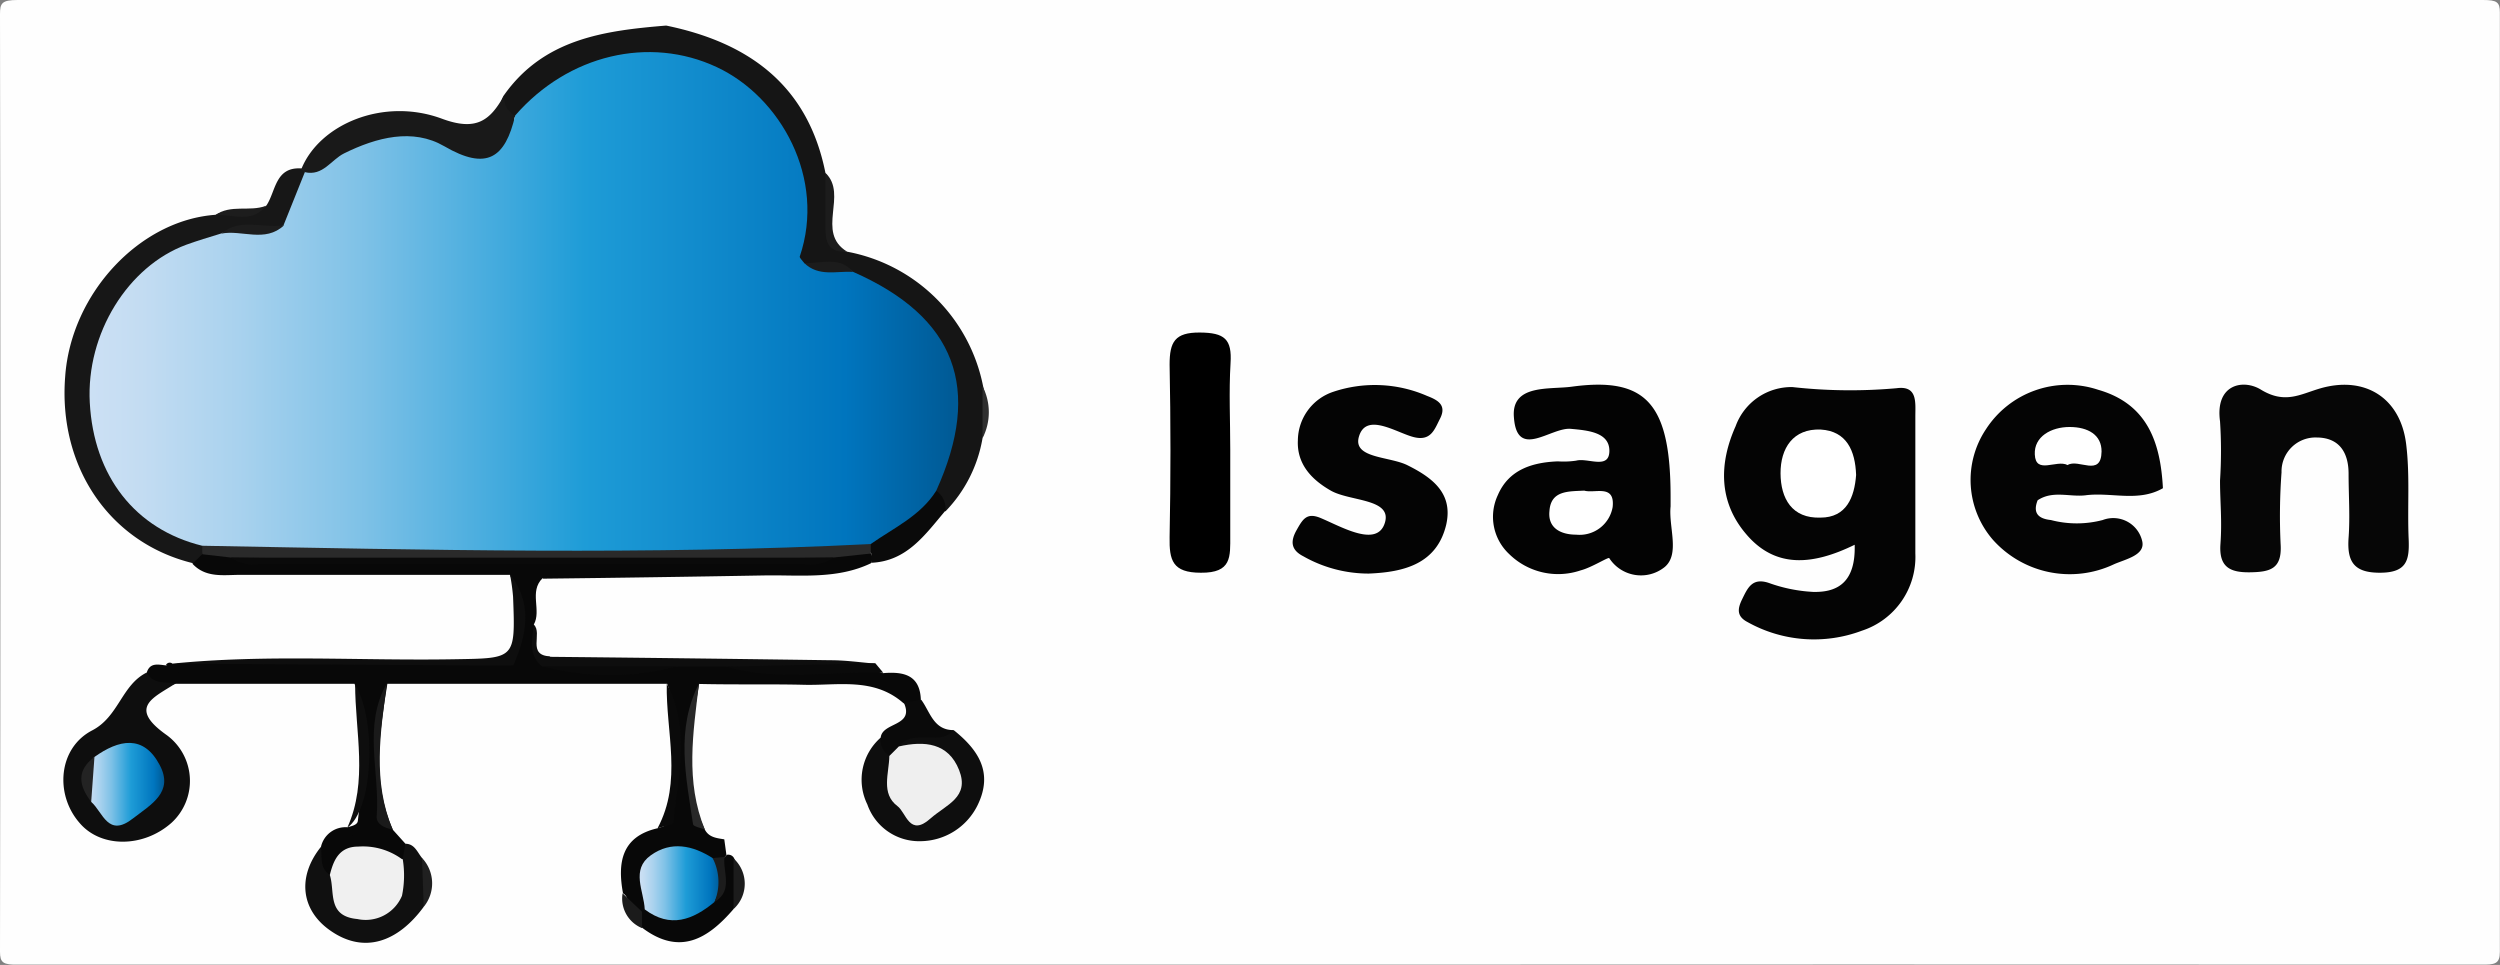 <svg xmlns="http://www.w3.org/2000/svg" xmlns:xlink="http://www.w3.org/1999/xlink" viewBox="0 0 176 67.93"><rect x="0" y="0" width="176" height="67.93" fill="#808080" stroke="none"/><defs><style>.cls-1{fill:#fefefe;}.cls-2{fill:#040404;}.cls-3{fill:#060606;}.cls-4{fill:#030303;}.cls-5{fill:#080808;}.cls-6{fill:#151515;}.cls-7{fill:#171717;}.cls-8{fill:#0e0e0e;}.cls-9{fill:#191919;}.cls-10{fill:#101010;}.cls-11{fill:#1a1a1a;}.cls-12{fill:#0a0a0a;}.cls-13{fill:#1c1c1c;}.cls-14{fill:#1d1d1d;}.cls-15{fill:#202020;}.cls-16{fill:#1b1b1b;}.cls-17{fill:#282828;}.cls-18{fill:#2f2f2f;}.cls-19{fill:#fff;}.cls-20{fill:#2a2a2a;}.cls-21{fill:url(#Cielo);}.cls-22{fill:#f0f0f0;}.cls-23{fill:url(#Cielo-2);}.cls-24{fill:url(#Cielo-3);}.cls-25{fill:#232323;}.cls-26{fill:#efefef;}</style><linearGradient id="Cielo" x1="45.03" y1="62.18" x2="50.76" y2="62.18" gradientUnits="userSpaceOnUse"><stop offset="0" stop-color="#cce0f4"/><stop offset="0.06" stop-color="#c3dcf2"/><stop offset="0.17" stop-color="#a9d2ee"/><stop offset="0.31" stop-color="#80c2e7"/><stop offset="0.46" stop-color="#47acde"/><stop offset="0.57" stop-color="#1e9cd7"/><stop offset="0.87" stop-color="#0075be"/><stop offset="0.99" stop-color="#005b97"/></linearGradient><linearGradient id="Cielo-2" x1="6.3" y1="21.22" x2="67.46" y2="21.22" xlink:href="#Cielo"/><linearGradient id="Cielo-3" x1="6.11" y1="55.2" x2="11.56" y2="55.2" xlink:href="#Cielo"/></defs><title>Recurso 8</title><g id="Capa_2" data-name="Capa 2"><g id="Capa_1-2" data-name="Capa 1"><path class="cls-1" d="M87.82,67.91q-43.27,0-86.53,0C.22,67.93,0,67.78,0,67Q.06,34,0,1C0,.23.12,0,1.25,0Q88,0,174.79,0c1,0,1.2.15,1.2.88q0,33.06,0,66.13c0,.86-.36.91-1.33.9Q131.25,67.89,87.82,67.91Z"/><path class="cls-1" d="M46.92,1.8C54.48,1.39,60.48,6.63,60.66,14A3,3,0,0,0,63,17.21c4.43,1.63,8.87,7.87,8.64,12-.25,4.41-3,7.35-6.15,10-3.78,3.27-8.28,4.07-13.18,3.78-4.15-.25-8.32,0-12.56,0,.28,1.76,1.37,1.25,2.08,1.26,5.37,0,10.75.16,16.12,0,2.87-.09,5.19.38,7.12,2.73,1.27,1.54,3.17,2.56,4.52,4,2.52,2.75,2.67,5.18.72,7.06-3.23,3.12-6.52,3.4-9.22.79-3.58-3.46-3.58-3.46.81-8.74-3.64,0-6.88,0-10.11,0-1.37,0-1.43,1-1.43,2.05a20.84,20.84,0,0,0,.61,7c-.92.49-1.5,0-2-.68a16.25,16.25,0,0,1-.05-10.47c5-1.11,10-1.68,14.8.76,1.22,1.58.14,2.56-.92,3.54-1.66,1.8-1.7,3.73.11,5.3,1.56,1.35,3.28.66,4.5-.74,1.52-1.74.81-3.31-.78-4.64a4.21,4.21,0,0,1-2.24-2.61c-.43-1.33-1.73-1.48-2.77-2a7.85,7.85,0,0,0-1.45-.44c-5.77-.18-11.54,0-17.31-.09-1.37,0-2.79.19-4.06-.61a7.37,7.37,0,0,1-.61-6.29c1.45-1,3.09-.62,4.67-.68,5.74-.22,11.51.42,17.24-.39,2.55-.15,4.3-1.65,5.81-3.52a23.38,23.38,0,0,0,2.64-5,3.58,3.58,0,0,0-.07-3.19c-1.3-5-5.06-7.56-9.48-9.45-1.58-1.5-.58-3.73-1.57-5.39-1.32-5-4.21-8.48-9.49-9.64A1.28,1.28,0,0,1,46.92,1.8Z"/><path class="cls-2" d="M130.57,38.35c-3,1.47-5.61,1.66-7.65-.76C121,35.34,121,32.66,122.19,30a4.18,4.18,0,0,1,4-2.75,36.64,36.64,0,0,0,7.33.08c1.49-.2,1.32,1,1.32,2,0,3.21,0,6.43,0,9.63a5.46,5.46,0,0,1-3.76,5.44,9.58,9.58,0,0,1-8.06-.61c-.78-.41-.69-.95-.38-1.59.39-.79.7-1.56,1.89-1.16a10.82,10.82,0,0,0,3.11.63C129.49,41.72,130.64,40.87,130.57,38.35Z"/><path class="cls-3" d="M156.29,33.83a32.2,32.2,0,0,0,0-4.17c-.36-2.64,1.67-3,2.91-2.21,1.67,1,2.73.31,4.12-.1,3.14-.92,5.66.63,6.07,3.89.28,2.21.08,4.48.18,6.73.06,1.48-.14,2.34-2,2.35s-2.35-.78-2.23-2.46c.11-1.5,0-3,0-4.5s-.65-2.55-2.24-2.56a2.39,2.39,0,0,0-2.48,2.45,42,42,0,0,0-.06,5.14c.08,1.67-.76,1.88-2.16,1.9s-2.2-.36-2.08-2S156.29,35.33,156.29,33.83Z"/><path class="cls-4" d="M117.61,35c0,.22,0,.43,0,.65-.15,1.46.68,3.37-.43,4.28a2.66,2.66,0,0,1-3.89-.64c-.06-.09-1.25.67-2,.86A4.92,4.92,0,0,1,106.24,39a3.59,3.59,0,0,1-.79-4.15c.77-1.79,2.42-2.3,4.23-2.37a6,6,0,0,0,1.28-.05c.82-.22,2.32.65,2.34-.67s-1.49-1.46-2.72-1.57c-1.41-.12-3.78,2.2-4-.8-.21-2.38,2.54-1.95,4.09-2.17C115.93,26.51,117.61,28.45,117.61,35Z"/><path class="cls-2" d="M143.45,35.22c-.36.91.06,1.3.93,1.39a7.17,7.17,0,0,0,3.65,0,2.09,2.09,0,0,1,2.78,1.48c.24,1-1.17,1.27-2,1.64A7.26,7.26,0,0,1,140.3,38a6.43,6.43,0,0,1-.49-7.78,6.84,6.84,0,0,1,7.9-2.78c3.49,1,4.39,3.73,4.56,6.93-1.74,1-3.64.26-5.46.5C145.7,35,144.51,34.51,143.45,35.22Z"/><path class="cls-5" d="M49.62,58.4c.29.56.84.6,1.37.69l.15,1.1-.28.35a2,2,0,0,1-.87.19c-3.74-.41-3.74-.41-4.31,2.89a1.59,1.59,0,0,1-.5.7c-1.12.15-.72-1.1-1.32-1.43-.4-2.17-.1-4,2.43-4.58.42-.12,1-.31,1-.71.14-3.16.79-6.34-.32-9.46l-19.7,0c-.55,3.46-1.12,6.92.4,10.29l.9,1a1.08,1.08,0,0,1,0,1A4.24,4.24,0,0,1,25.13,60c-.56-.45-1-1-.67-1.74l-.05,0c.3-.1.74-.16.78-.46.38-3.23.89-6.46-.23-9.66l-12.58,0c-.86.21-1.9.92-2.06-.75.21-.76.79-.61,1.33-.55,8-.11,15.94.18,23.91-.18,1.63-2,1.2-4.07.34-6.19-6.33,0-12.66,0-19,0-1.14,0-2.39.23-3.33-.76-.14-.73.37-1,.91-1.18a4.28,4.28,0,0,1,2.3.08c10.9.49,21.81.11,32.71.19a53,53,0,0,0,8.64-.2,3.92,3.92,0,0,1,2.86.1.66.66,0,0,1,.33.95c-2.39,1.15-5,.82-7.47.86q-7.84.14-15.68.23a23.25,23.25,0,0,0-.08,3.44c.07.88-.24,1.87.76,2.47a40.14,40.14,0,0,0,9.1-.1,11.65,11.65,0,0,1,3.28.11c3.62.59,7.35-.5,10.93.73,1.43-.12,2.62.1,2.67,1.91a1.1,1.1,0,0,1-1.23.2c-2.08-1.83-4.63-1.23-7-1.29s-4.92,0-7.38-.06C48.64,51.57,48,55,49.62,58.4Z"/><path class="cls-2" d="M96.36,40.38a9.32,9.32,0,0,1-4.61-1.22c-.88-.45-.91-1.06-.47-1.84S92,36.05,93,36.48c1.51.64,3.94,2.07,4.49.34s-2.45-1.51-3.8-2.28S91.29,32.67,91.37,31a3.64,3.64,0,0,1,2.5-3.42,9.2,9.2,0,0,1,6.59.29c.75.29,1.42.64.91,1.62-.38.74-.63,1.59-1.85,1.28s-3.37-1.79-3.86,0c-.41,1.52,2.21,1.35,3.46,2,1.78.89,3.19,2,2.69,4.18C101.15,39.69,98.86,40.28,96.36,40.38Z"/><path class="cls-6" d="M69.17,30.85A9.73,9.73,0,0,1,66.56,36a2,2,0,0,1-1-1.53,1.94,1.94,0,0,1,0-.64c2.16-7.71,1.14-10.17-5.86-14.06-1-.56-2.12-.39-3.09-.88-1.23-.87-.71-2.15-.65-3.25.23-4.42-1.83-7.64-5.45-9.81s-7.38-1.47-11,.46C38.37,6.89,37.45,8,36,8.32c-.86-.31-.93-.87-.54-1.59,2.81-4,7.07-4.57,11.44-4.93C52.72,3,56.88,6,58.11,12.17c.64,1.07.25,2.24.3,3.36s0,1.92,1.23,2.19a12,12,0,0,1,9.57,9.47A7,7,0,0,1,69.17,30.85Z"/><path d="M86.61,31.64c0,2,0,4.06,0,6.08,0,1.48.11,2.62-2.07,2.6-2,0-2.23-.88-2.2-2.51q.12-6.08,0-12.15c0-1.59.37-2.26,2.12-2.25s2.28.46,2.17,2.16C86.51,27.59,86.61,29.62,86.61,31.64Z"/><path class="cls-7" d="M14.25,39l-.66.65c-5.85-1.42-9.51-6.76-9-13.16.42-5.83,5.24-11,10.6-11.37,1.12-.59,2.51.23,3.57-.66.67-1,.6-2.75,2.5-2.6.11.12.23.24.35.35.23,1.63-.62,2.82-1.62,4-1.32.74-2.87.32-4.23.87-4.72,1.22-7.64,4.15-8.35,9-.74,5.09,1,9,5.77,11.35a4.55,4.55,0,0,1,1.06.73A.74.74,0,0,1,14.25,39Z"/><path class="cls-8" d="M10.32,47.35c.47.84,1.31.66,2.06.75-1.51,1-3.46,1.67-.63,3.66a4,4,0,0,1,.33,6.16c-2,1.78-5,1.78-6.49,0-1.74-2-1.49-5.26.9-6.5C8.36,50.45,8.56,48.23,10.32,47.35Z"/><path class="cls-9" d="M35.48,6.73a1.47,1.47,0,0,0,.75,1.4c-.12,3.09-1.12,4.37-3.35,3.52a11.4,11.4,0,0,0-9.89.6,1.49,1.49,0,0,1-1.53-.13,1.31,1.31,0,0,1-.24-.23C22.5,8.74,27,6.83,31.12,8.36,33.5,9.24,34.49,8.52,35.48,6.73Z"/><path class="cls-10" d="M28.34,60.52l.2-1.12c.65,0,.84.6,1.17,1a5.21,5.21,0,0,1,.12,3.44c-1.78,2.43-4.2,3.42-6.69,1.59-1.92-1.41-2.24-3.7-.54-5.82a3.59,3.59,0,0,1,1.15,2c.34.94.38,2.17,1.77,2.22s1.79-.85,2.11-1.91A2.68,2.68,0,0,1,28.34,60.52Z"/><path class="cls-8" d="M35.9,40.43c1.62,2.09,1.19,4.25.23,6.43a188.28,188.28,0,0,1-24-.14c6.62-.67,13.26-.19,19.89-.31,4.26-.07,4.27,0,4.1-4.4A14.32,14.32,0,0,0,35.9,40.43Z"/><path class="cls-5" d="M12.14,46.72l24,.14c-.88.91-2,.55-3.06.55q-9.19,0-18.39,0c-1,0-2.18.36-3-.61A.3.3,0,0,1,12.14,46.72Z"/><path class="cls-5" d="M51.64,64c-1.79,2.08-3.77,3.31-6.41,1.33a.72.72,0,0,1,0-1.15l.19-.17c1.49-.21,3.16.24,4.31-1.17.68-.71.51-1.86,1.3-2.52l.14-.14a.46.46,0,0,1,.51.24A4.38,4.38,0,0,1,51.64,64Z"/><path class="cls-8" d="M25,48.15c1.57,2.74,1.24,8.86-.55,10.12C25.93,55,25,51.53,25,48.15Z"/><path class="cls-11" d="M27.64,58.39c-.56-.08-1.16-.38-1.12-.91.24-3.13-1-6.37.72-9.38C26.78,51.56,26.22,55,27.64,58.39Z"/><path class="cls-12" d="M46.94,48.14c1.7,3.18.79,6.49.46,9.77,0,.16-.72.26-1.11.4C48.06,55,46.87,51.54,46.94,48.14Z"/><path class="cls-5" d="M23.22,61.6c-.74-.5-.54-1.29-.62-2a1.77,1.77,0,0,1,1.86-1.36l.74,1.34A4.63,4.63,0,0,1,23.22,61.6Z"/><path class="cls-13" d="M51.64,64V60.43A2.41,2.41,0,0,1,51.64,64Z"/><path class="cls-14" d="M18.72,14.49c-1,1.29-2.36.55-3.57.66C16.24,14.36,17.57,14.93,18.72,14.49Z"/><path class="cls-15" d="M29.83,63.84l-.12-3.44A2.6,2.6,0,0,1,29.83,63.84Z"/><path class="cls-16" d="M45.2,64.19l0,1.15a2.25,2.25,0,0,1-1.37-2.45Z"/><path class="cls-8" d="M67.14,51.4c1.75,1.4,2.81,3,1.67,5.31a4.52,4.52,0,0,1-4,2.51,3.86,3.86,0,0,1-3.75-2.59,3.94,3.94,0,0,1,.94-4.7,3.26,3.26,0,0,1,1.11,1.41c.27.7.29,1.47.57,2.16s.59,1.45,1.58,1.21a1.69,1.69,0,0,0,1.25-1.32c.22-.87-.27-1.38-1-1.77s-2-.19-2.36-1.36C64.12,50.31,65.89,52.06,67.14,51.4Z"/><path class="cls-8" d="M51.12,46.93H47.69a51.21,51.21,0,0,1-9.51,0c-1-.81-.72-1.89-.6-2.93,1.37.24.46,1.66,1.18,2.24q9.85.1,19.71.24c1.05,0,2.1.15,3.15.24C58.13,47.49,54.62,47.06,51.12,46.93Z"/><path class="cls-12" d="M65.91,34.55a1.52,1.52,0,0,1,.65,1.4c-1.42,1.67-2.7,3.56-5.22,3.67l0-.65a1,1,0,0,1-.25-.81A13,13,0,0,1,65.91,34.55Z"/><path class="cls-12" d="M62.61,53.22A1.37,1.37,0,0,1,62,51.93c.11-1.11,2.4-.77,1.63-2.46l1.23-.2c.63.86.86,2.14,2.29,2.13-1,1.17-2.85-.16-3.86,1.15A.76.76,0,0,1,62.61,53.22Z"/><path class="cls-12" d="M51.12,46.93l10.5-.24.56.67C58.49,47.22,54.77,48,51.12,46.93Z"/><path class="cls-17" d="M49.62,58.4c-.29-.12-.8-.21-.83-.37-.49-3.33-1.24-6.67.42-9.91C48.8,51.57,48.23,55,49.62,58.4Z"/><path class="cls-1" d="M38.76,46.21c-1.71-.06-.53-1.62-1.18-2.24.56-1-.35-2.31.61-3.26C39.28,42.45,38.54,44.38,38.76,46.21Z"/><path class="cls-13" d="M59.64,17.72c-1.59.08-1.53-1-1.53-2.11V12.17C59.73,13.71,57.39,16.35,59.64,17.72Z"/><path class="cls-18" d="M69.17,30.85c0-1.22,0-2.44,0-3.66A4,4,0,0,1,69.17,30.85Z"/><path class="cls-19" d="M130.67,33.44c-.12,1.56-.67,3-2.51,3-2,.07-2.8-1.34-2.81-3.11s.88-3.17,2.83-3.09C130,30.35,130.61,31.72,130.67,33.44Z"/><path class="cls-19" d="M111.53,34.54c.74.22,2.18-.49,2,1.16a2.36,2.36,0,0,1-2.57,1.94c-1.06,0-2-.45-1.88-1.65C109.17,34.52,110.41,34.6,111.53,34.54Z"/><path class="cls-19" d="M145.56,32.74c-.78-.41-2.25.7-2.31-.75-.06-1.26,1.16-1.93,2.45-1.93s2.26.55,2.25,1.73C147.92,33.63,146.31,32.26,145.56,32.74Z"/><path class="cls-20" d="M61.3,38.3c0,.22,0,.45,0,.67l-2.63.28q-21.21.3-42.42,0l-2-.23a4.1,4.1,0,0,1,0-.61c1.09-1.12,2.54-1,3.91-1q19.75,0,39.51,0C58.93,37.39,60.24,37.35,61.3,38.3Z"/><path class="cls-12" d="M16.26,39.26H58.68a2.85,2.85,0,0,1-2.14.44q-19.07,0-38.15,0A2.86,2.86,0,0,1,16.26,39.26Z"/><path class="cls-21" d="M50.3,63.5c-1.52,1.26-3.11,1.88-4.91.52-.06-1.3-1-2.79.43-3.81s2.94-.7,4.35.2C51.07,61.4,50.79,62.45,50.3,63.5Z"/><path class="cls-22" d="M23.22,61.6c.26-1.06.67-2,2-2a4.65,4.65,0,0,1,3.14.93,7.1,7.1,0,0,1-.06,2.53,2.77,2.77,0,0,1-3.14,1.64C23,64.5,23.6,62.78,23.22,61.6Z"/><path class="cls-12" d="M38.18,46.9l9.52,0A18.3,18.3,0,0,1,38.18,46.9Z"/><path class="cls-13" d="M50.3,63.5a3.67,3.67,0,0,0-.13-3.09l.83-.08C50.88,61.42,51.64,62.69,50.3,63.5Z"/><path class="cls-23" d="M61.3,38.3c-15.69.79-31.38.41-47.07.12C9.52,37.26,6.6,33.53,6.32,28.34,6.06,23.49,9,18.75,13.11,17.23c.8-.29,1.61-.53,2.42-.78,1.41-.71,3,.25,4.43-.59l1.5-3.74c1.27.3,1.85-.87,2.76-1.32,2.3-1.14,4.84-1.79,7.05-.51,3,1.75,4.3.84,5-2.16C40,3.84,45.72,2.51,50.45,4.72c4.51,2.1,7.72,7.85,5.85,13.35,0,.1.21.3.32.45,1.07.62,2.41-.21,3.44.62,7.22,3.18,9.12,8.19,5.85,15.41C64.8,36.32,62.92,37.16,61.3,38.3Z"/><path class="cls-13" d="M60.06,19.14c-1.17-.07-2.43.36-3.44-.62C57.8,18.57,59.09,18,60.06,19.14Z"/><path class="cls-14" d="M20,15.86c-1.34,1.26-3,.29-4.43.59C16.88,15.32,18.49,16.09,20,15.86Z"/><path class="cls-24" d="M6.65,53.29c1.71-1.22,3.45-1.61,4.6.58,1,1.9-.61,2.76-1.89,3.75C7.6,59,7.25,57.18,6.42,56.45,6.18,55.37,5.75,54.28,6.65,53.29Z"/><path class="cls-25" d="M6.65,53.29l-.23,3.16C5.56,55.33,5.35,54.26,6.65,53.29Z"/><path class="cls-26" d="M62.61,53.22l.67-.67c1.8-.41,3.48-.26,4.24,1.66s-.9,2.43-2,3.4c-1.5,1.35-1.72-.41-2.34-.86C62,55.86,62.59,54.45,62.61,53.22Z"/></g></g></svg>
